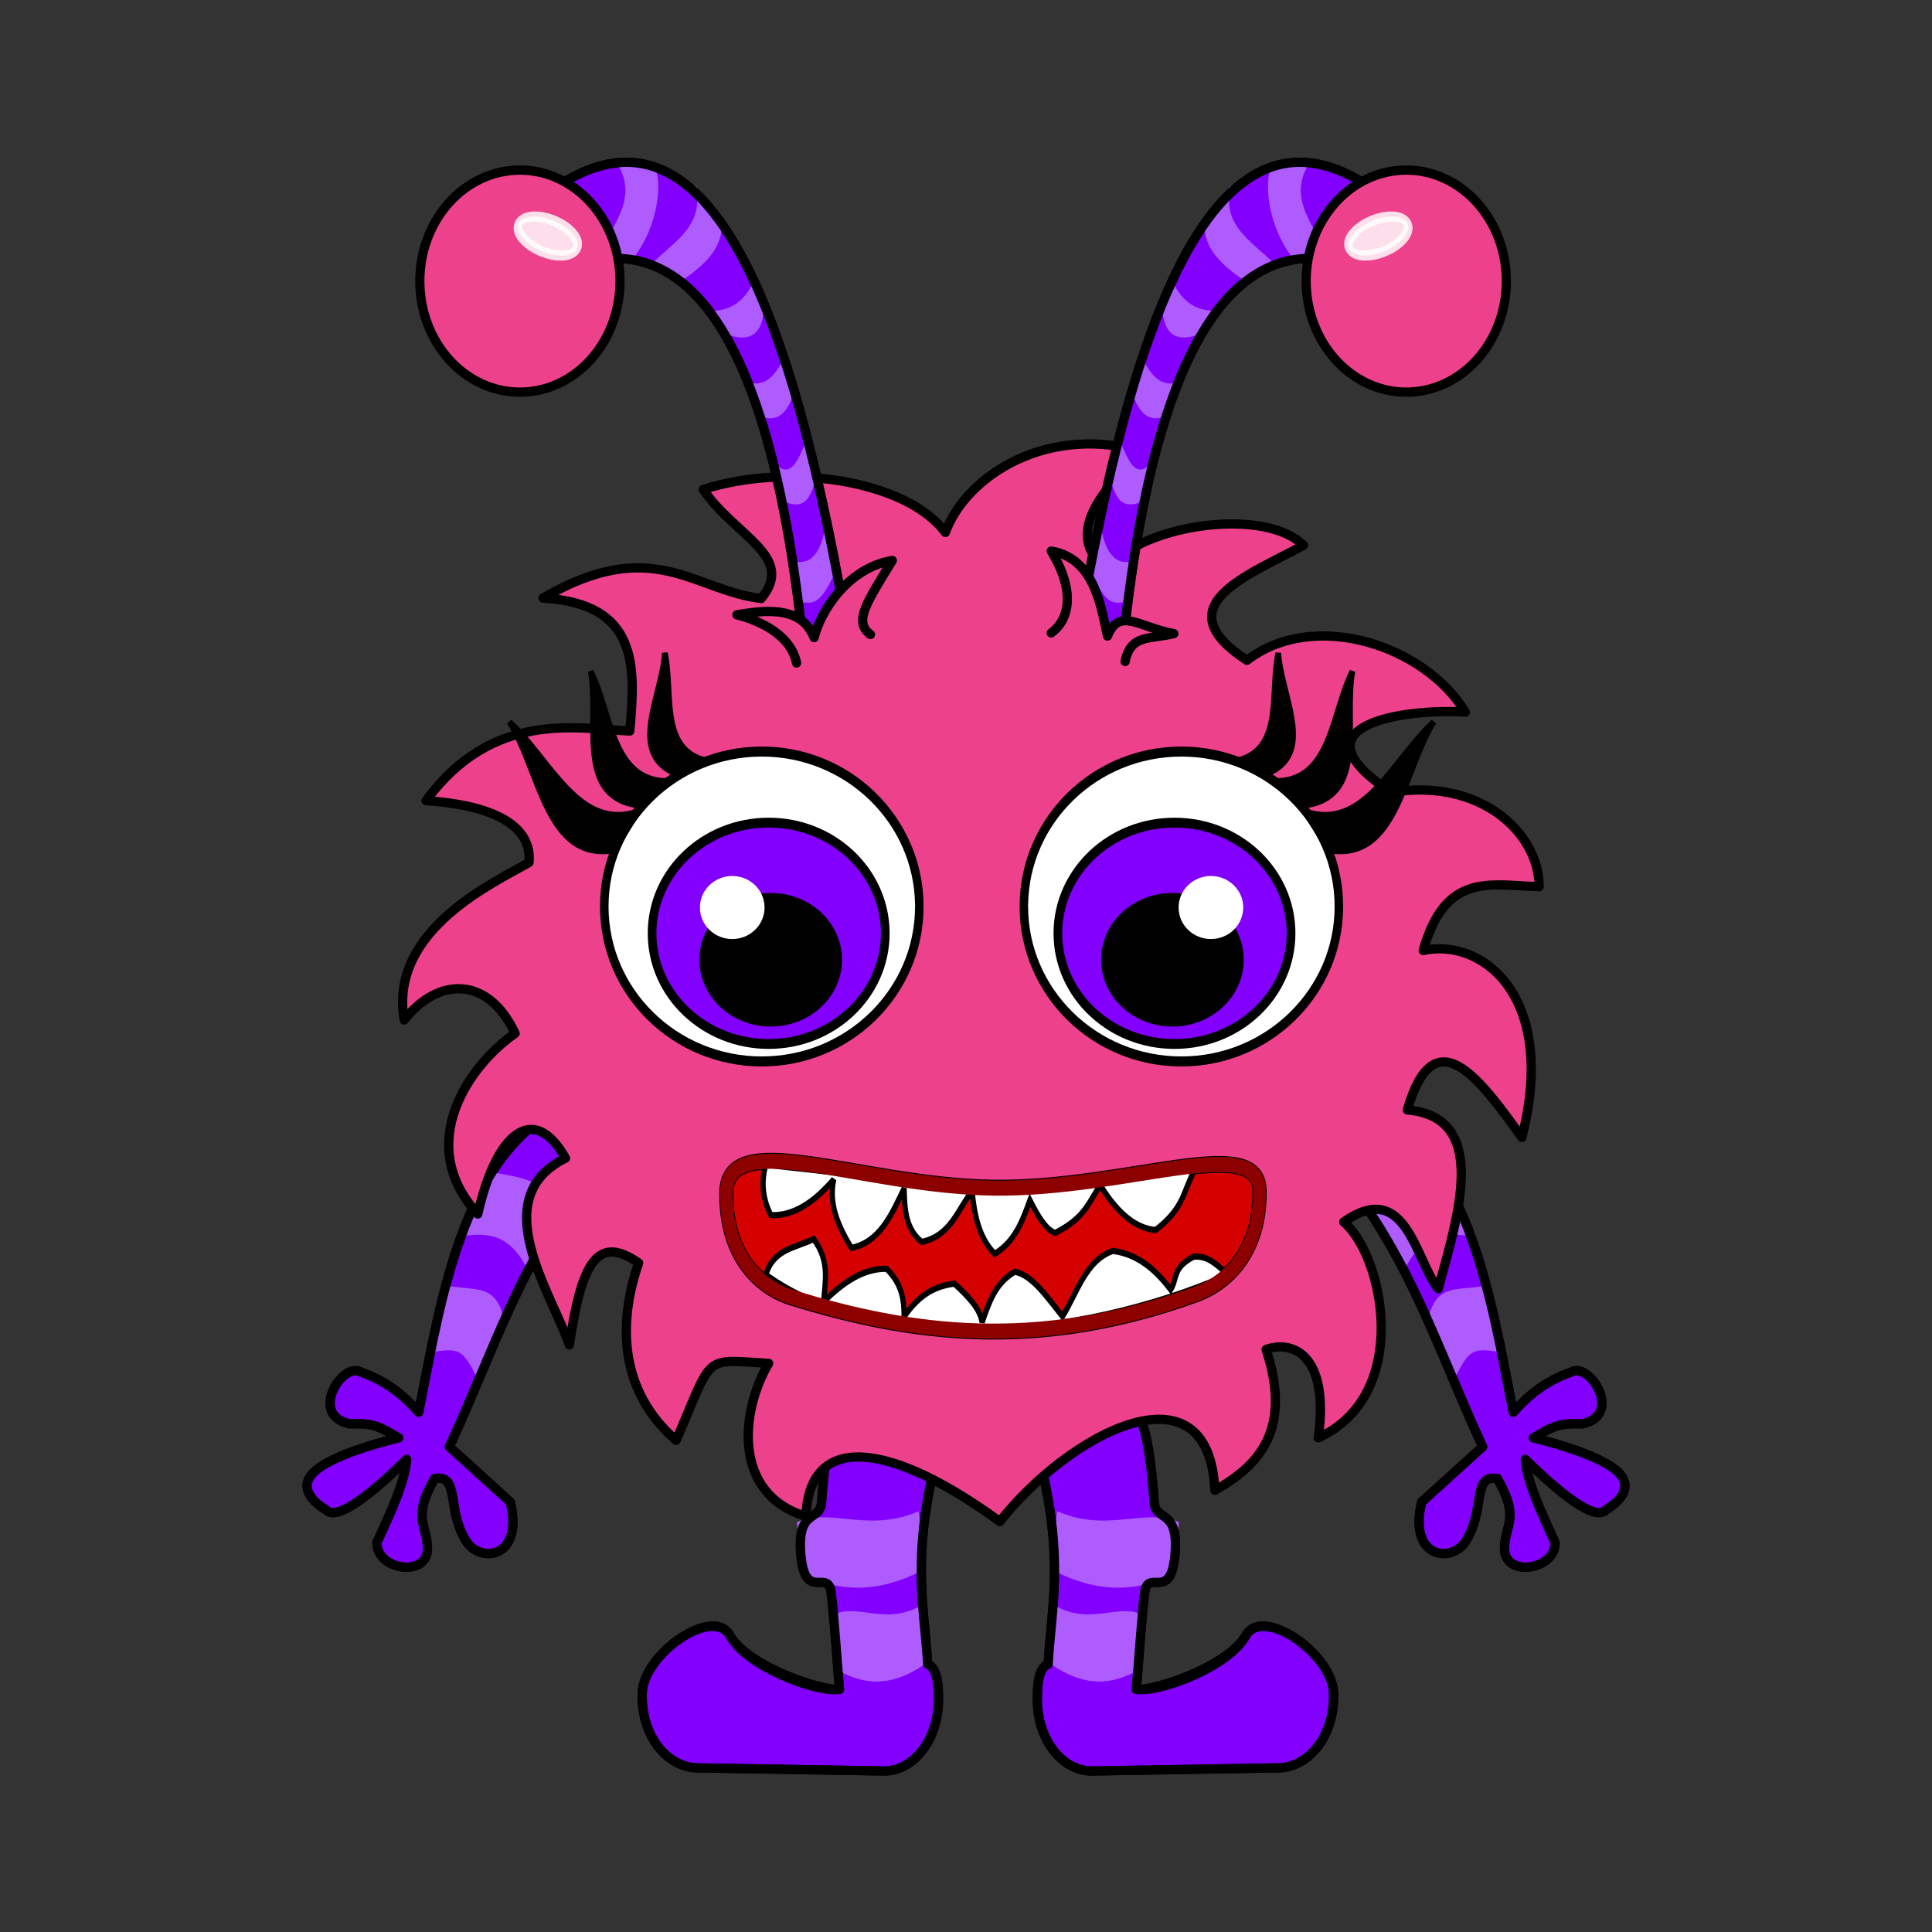 <svg:svg xmlns:dc="http://purl.org/dc/elements/1.1/" xmlns:ns1="http://sodipodi.sourceforge.net/DTD/sodipodi-0.dtd" xmlns:ns2="http://www.inkscape.org/namespaces/inkscape" xmlns:ns4="http://creativecommons.org/ns#" xmlns:rdf="http://www.w3.org/1999/02/22-rdf-syntax-ns#" xmlns:svg="http://www.w3.org/2000/svg" height="339.856" id="svg2" version="1.1" viewBox="5.725 32.557 339.856 339.856" width="339.856" ns1:docname="Monster One.svg" ns2:version="0.48.5 r10040">
  <svg:rect x="5.725" y="32.557" width="339.856" height="339.856" fill="#333333" stroke="none"/>
  <svg:defs id="defs4" />
  <ns1:namedview bordercolor="#666666" borderopacity="1.0" id="base" pagecolor="#ffffff" showgrid="false" ns2:current-layer="layer1" ns2:cx="171.98804" ns2:cy="628.53932" ns2:document-units="px" ns2:pageopacity="0.0" ns2:pageshadow="2" ns2:window-height="1137" ns2:window-maximized="1" ns2:window-width="1600" ns2:window-x="-8" ns2:window-y="0" ns2:zoom="0.5" />
  <svg:g id="layer1" ns2:groupmode="layer" ns2:label="Layer 1">
    <svg:g id="g3952" transform="matrix(-1,0,0,1,379.013,-242)">
      <svg:path d="m 179.728,514.016 c -3.368,0 -5.468,6.057 -7.39,11.01 -1.2,3.092 -1.829,10.039 -2.075,13.723 -0.245,3.684 -4.386,0.993 -3.659,9.319 0.727,8.326 4.764,2.379 5.312,6.556 0.548,4.177 1.109,13.031 1.496,17.108 -4.213,0.621 -16.509,-4.104 -19.291,-9.482 -2.796,-5.405 -15.43,3.398 -15.43,10.327 l 0,0.434 c 0,6.929 4.334,12.439 9.712,12.529 l 32.699,0.55 c 5.378,0.09 9.712,-5.6 9.712,-12.529 l 0,-0.434 c 0,-3.511 -0.683,-5.381 -1.897,-5.83 -0.716,-11.565 -3.345,-20.404 3.196,-42.271 1.542,-5.154 -5.77,-11.01 -9.138,-11.01 z" id="path3954" style="fill:#8300ff;fill-opacity:1;stroke:#000000;stroke-width:1.626;stroke-linecap:round;stroke-linejoin:round;stroke-miterlimit:4;stroke-opacity:1" ns1:nodetypes="ssszscssssssscsss" ns2:connector-curvature="0" />
      <svg:path d="m 166.998,551.67 c 5.977,2.541 12.539,3.631 21.449,-1.1 l -1.109,-10.179 c -8.918,3.889 -15.463,-0.686 -21.449,1.926 z" id="path3956" style="fill:#af5cff;fill-opacity:1;stroke:none" ns1:nodetypes="ccccc" ns2:connector-curvature="0" />
      <svg:path d="m 172.766,568.177 c 4.446,2.541 9.328,3.631 15.956,-1.1 l -0.825,-10.179 c -6.634,3.889 -11.503,-0.686 -15.956,1.926 z" id="path3958" style="fill:#af5cff;fill-opacity:1;stroke:none" ns1:nodetypes="ccccc" ns2:connector-curvature="0" />
      <svg:path d="m 179.728,514.016 c -3.368,0 -5.468,6.057 -7.39,11.01 -1.2,3.092 -1.829,10.039 -2.075,13.723 -0.245,3.684 -4.386,0.993 -3.659,9.319 0.727,8.326 4.764,2.379 5.312,6.556 0.548,4.177 1.109,13.031 1.496,17.108 -2.838,0.278 -15.718,-3.707 -19.291,-9.482 -3.202,-5.175 -15.43,3.398 -15.43,10.327 l 0,0.434 c 0,6.929 4.334,12.439 9.712,12.529 l 32.699,0.55 c 5.378,0.09 9.712,-5.6 9.712,-12.529 l 0,-0.434 c 0,-3.511 -0.683,-5.381 -1.897,-5.83 -0.716,-11.565 -3.345,-20.404 3.196,-42.271 1.542,-5.154 -5.77,-11.01 -9.138,-11.01 z" id="path3960" style="fill:none;stroke:#000000;stroke-width:1.626;stroke-linecap:round;stroke-linejoin:round;stroke-miterlimit:4;stroke-opacity:1" ns1:nodetypes="ssszscssssssscsss" ns2:connector-curvature="0" />
    </svg:g>
    <svg:g id="g3936" transform="translate(-20,-242)">
      <svg:path d="m 179.728,514.016 c -3.368,0 -5.468,6.057 -7.39,11.01 -1.2,3.092 -1.829,10.039 -2.075,13.723 -0.245,3.684 -4.386,0.993 -3.659,9.319 0.727,8.326 4.764,2.379 5.312,6.556 0.548,4.177 1.109,13.031 1.496,17.108 -4.213,0.621 -16.509,-4.104 -19.291,-9.482 -2.796,-5.405 -15.43,3.398 -15.43,10.327 l 0,0.434 c 0,6.929 4.334,12.439 9.712,12.529 l 32.699,0.55 c 5.378,0.09 9.712,-5.6 9.712,-12.529 l 0,-0.434 c 0,-3.511 -0.683,-5.381 -1.897,-5.83 -0.716,-11.565 -3.345,-20.404 3.196,-42.271 1.542,-5.154 -5.77,-11.01 -9.138,-11.01 z" id="rect3770" style="fill:#8300ff;fill-opacity:1;stroke:#000000;stroke-width:1.626;stroke-linecap:round;stroke-linejoin:round;stroke-miterlimit:4;stroke-opacity:1" ns1:nodetypes="ssszscssssssscsss" ns2:connector-curvature="0" />
      <svg:path d="m 166.998,551.67 c 5.977,2.541 12.539,3.631 21.449,-1.1 l -1.109,-10.179 c -8.918,3.889 -15.463,-0.686 -21.449,1.926 z" id="path3908" style="fill:#af5cff;fill-opacity:1;stroke:none" ns1:nodetypes="ccccc" ns2:connector-curvature="0" />
      <svg:path d="m 172.766,568.177 c 4.446,2.541 9.328,3.631 15.956,-1.1 l -0.825,-10.179 c -6.634,3.889 -11.503,-0.686 -15.956,1.926 z" id="path3906" style="fill:#af5cff;fill-opacity:1;stroke:none" ns1:nodetypes="ccccc" ns2:connector-curvature="0" />
      <svg:path d="m 179.728,514.016 c -3.368,0 -5.468,6.057 -7.39,11.01 -1.2,3.092 -1.829,10.039 -2.075,13.723 -0.245,3.684 -4.386,0.993 -3.659,9.319 0.727,8.326 4.764,2.379 5.312,6.556 0.548,4.177 1.109,13.031 1.496,17.108 -2.838,0.278 -15.718,-3.707 -19.291,-9.482 -3.202,-5.175 -15.43,3.398 -15.43,10.327 l 0,0.434 c 0,6.929 4.334,12.439 9.712,12.529 l 32.699,0.55 c 5.378,0.09 9.712,-5.6 9.712,-12.529 l 0,-0.434 c 0,-3.511 -0.683,-5.381 -1.897,-5.83 -0.716,-11.565 -3.345,-20.404 3.196,-42.271 1.542,-5.154 -5.77,-11.01 -9.138,-11.01 z" id="path3910" style="fill:none;stroke:#000000;stroke-width:1.626;stroke-linecap:round;stroke-linejoin:round;stroke-miterlimit:4;stroke-opacity:1" ns1:nodetypes="ssszscssssssscsss" ns2:connector-curvature="0" />
    </svg:g>
    <svg:g id="g3964" transform="translate(-16,-242)">
      <svg:path d="m 123.344,468.044 c -20.103,7.435 -23.93,34.724 -27.967,54.933 -2.739,-3.04 -5.554,-5.421 -10.247,-7.091 -3.125,-1.786 -9.172,7.554 -1.899,9.149 4.457,-0.231 5.491,0.683 8.613,2.454 0,0 -11.537,2.628 -14.984,6.107 -3.447,3.479 2.192,6.532 2.192,6.532 2.159,2.566 10.343,-5.022 14.207,-8.836 -0.368,4.104 -2.673,9.041 -5.228,14.603 -0.129,4.861 8.849,6.217 8.893,1.114 -0.045,-4.392 -2.799,-5.235 1.243,-12.352 4.617,-0.807 1.948,5.674 5.761,11.291 2.727,3.642 9.911,2.449 7.562,-7.175 l -10.716,-9.718 c 8.823,-19.037 14.234,-38.329 30.787,-54.507 z" id="path3875" style="fill:#8300ff;fill-opacity:1;stroke:#000000;stroke-width:1.626;stroke-linecap:round;stroke-linejoin:round;stroke-miterlimit:4;stroke-opacity:1;stroke-dasharray:none" ns1:nodetypes="cccccscccccccccc" ns2:connector-curvature="0" />
      <svg:path d="m 107.67,480.666 c 5.835,1.112 11.108,1.097 12.435,8.899 l -5.76,8.003 c -2.585,-5.085 -5.898,-6.406 -11.107,-5.589 z" id="path3944" style="fill:#af5cff;fill-opacity:1;stroke:none" ns1:nodetypes="ccccc" ns2:connector-curvature="0" />
      <svg:path d="m 99.92,500.666 c 5.835,1.112 9.358,-0.653 10.685,7.149 l -5.01,9.003 c -2.585,-5.085 -3.148,-5.156 -8.357,-4.339 z" id="path3946" style="fill:#af5cff;fill-opacity:1;stroke:none" ns1:nodetypes="ccccc" ns2:connector-curvature="0" />
      <svg:path d="m 123.344,468.044 c -20.103,7.435 -23.93,34.724 -27.967,54.933 -2.739,-3.04 -5.554,-5.421 -10.247,-7.091 -3.125,-1.786 -9.172,7.554 -1.899,9.149 4.457,-0.231 5.491,0.683 8.613,2.454 0,0 -11.537,2.628 -14.984,6.107 -3.447,3.479 2.192,6.532 2.192,6.532 2.159,2.566 10.343,-5.022 14.207,-8.836 -0.368,4.104 -2.673,9.041 -5.228,14.603 -0.129,4.861 8.849,6.217 8.893,1.114 -0.045,-4.392 -2.799,-5.235 1.243,-12.352 4.617,-0.807 1.948,5.674 5.761,11.291 2.727,3.642 9.911,2.449 7.562,-7.175 l -10.716,-9.718 c 8.823,-19.037 14.234,-38.329 30.787,-54.507 z" id="path3948" style="fill:none;stroke:#000000;stroke-width:1.626;stroke-linecap:round;stroke-linejoin:round;stroke-miterlimit:4;stroke-opacity:1;stroke-dasharray:none" ns1:nodetypes="cccccscccccccccc" ns2:connector-curvature="0" />
    </svg:g>
    <svg:g id="g3970" transform="matrix(-1,0,0,1,367.307,-242)">
      <svg:path d="m 123.344,468.044 c -20.103,7.435 -23.93,34.724 -27.967,54.933 -2.739,-3.04 -5.554,-5.421 -10.247,-7.091 -3.125,-1.786 -9.172,7.554 -1.899,9.149 4.457,-0.231 5.491,0.683 8.613,2.454 0,0 -11.537,2.628 -14.984,6.107 -3.447,3.479 2.192,6.532 2.192,6.532 2.159,2.566 10.343,-5.022 14.207,-8.836 -0.368,4.104 -2.673,9.041 -5.228,14.603 -0.129,4.861 8.849,6.217 8.893,1.114 -0.045,-4.392 -2.799,-5.235 1.243,-12.352 4.617,-0.807 1.948,5.674 5.761,11.291 2.727,3.642 9.911,2.449 7.562,-7.175 l -10.716,-9.718 c 8.823,-19.037 14.234,-38.329 30.787,-54.507 z" id="path3972" style="fill:#8300ff;fill-opacity:1;stroke:#000000;stroke-width:1.626;stroke-linecap:round;stroke-linejoin:round;stroke-miterlimit:4;stroke-opacity:1;stroke-dasharray:none" ns1:nodetypes="cccccscccccccccc" ns2:connector-curvature="0" />
      <svg:path d="m 107.67,480.666 c 5.835,1.112 11.108,1.097 12.435,8.899 l -5.76,8.003 c -2.585,-5.085 -5.898,-6.406 -11.107,-5.589 z" id="path3974" style="fill:#af5cff;fill-opacity:1;stroke:none" ns1:nodetypes="ccccc" ns2:connector-curvature="0" />
      <svg:path d="m 99.92,500.666 c 5.835,1.112 9.358,-0.653 10.685,7.149 l -5.01,9.003 c -2.585,-5.085 -3.148,-5.156 -8.357,-4.339 z" id="path3976" style="fill:#af5cff;fill-opacity:1;stroke:none" ns1:nodetypes="ccccc" ns2:connector-curvature="0" />
      <svg:path d="m 123.344,468.044 c -20.103,7.435 -23.93,34.724 -27.967,54.933 -2.739,-3.04 -5.554,-5.421 -10.247,-7.091 -3.125,-1.786 -9.172,7.554 -1.899,9.149 4.457,-0.231 5.491,0.683 8.613,2.454 0,0 -11.537,2.628 -14.984,6.107 -3.447,3.479 2.192,6.532 2.192,6.532 2.159,2.566 10.343,-5.022 14.207,-8.836 -0.368,4.104 -2.673,9.041 -5.228,14.603 -0.129,4.861 8.849,6.217 8.893,1.114 -0.045,-4.392 -2.799,-5.235 1.243,-12.352 4.617,-0.807 1.948,5.674 5.761,11.291 2.727,3.642 9.911,2.449 7.562,-7.175 l -10.716,-9.718 c 8.823,-19.037 14.234,-38.329 30.787,-54.507 z" id="path3978" style="fill:none;stroke:#000000;stroke-width:1.626;stroke-linecap:round;stroke-linejoin:round;stroke-miterlimit:4;stroke-opacity:1;stroke-dasharray:none" ns1:nodetypes="cccccscccccccccc" ns2:connector-curvature="0" />
    </svg:g>
    <svg:path d="m 237.632,285.485 c 2.032,-15.08 -4.862,-17.134 -9.183,-15.545 4.554,14.005 -1.057,20.29 -9.024,24.785 -1.028,-23.122 -25.706,-9.912 -37.82,5.484 -19.286,-14.072 -33.555,-15.842 -34.109,-0.911 -12.838,-3.856 -11.624,-18.295 -6.558,-26.918 -11.72,-0.645 -9.624,-1.865 -16.27,13.551 -11.958,-10.373 -8.974,-24.366 -6.603,-31.211 -7.117,-4.967 -10.017,-0.402 -12.185,14.431 -3.163,-9.213 -14.803,-25.893 -0.679,-32.864 -5.644,-9.962 -12.217,-4.402 -15.43,9.824 C 78.454,233.768 88.323,219.856 96.337,214.347 91.642,204.261 82.825,204.32 76.826,211.985 74.052,196.049 92.998,187.673 98.79,184.271 c 0.649,-7.301 -8.109,-10.23 -18.122,-10.867 11.721,-15.961 26.506,-12.704 35.835,-12.248 1.047,-11.363 1.598,-22.438 -15.26,-23.395 19.326,-11.243 26.419,-1.376 38.383,0.083 6.193,-7.457 -4.699,-11.005 -10.198,-19.182 14.944,-4.82 35.77,-1.633 42.596,7.556 3.643,-10.002 18.202,-19.438 35.51,-13.954 -4.859,2.942 -16.089,13.828 -7.227,20.194 7.392,-8.093 28.217,-10.524 34.706,-3.973 -9.588,5.262 -24.749,10.562 -9.943,20.229 11.837,-9.082 31.331,-2.627 38.414,9.112 -10.665,-0.696 -31.226,2.252 -12.968,14.113 15.399,-2.544 25.908,6.937 25.958,16.586 -8.489,-0.206 -16.466,-2.732 -20.398,11.238 10.248,-2.26 23.738,7.873 17.355,32.878 -7.478,-10.456 -15.406,-21.252 -20.152,-4.83 14.474,1.228 9.029,18.328 5.45,31.435 -3.977,-4.803 -5.618,-19.51 -16.622,-11.736 7.084,6.058 11.981,30.414 -4.476,37.976 z" id="path3767" style="fill:#ed428b;fill-opacity:1;stroke:#000000;stroke-width:1.626;stroke-linecap:round;stroke-linejoin:round;stroke-miterlimit:4;stroke-opacity:1;stroke-dasharray:none" ns1:nodetypes="cccccccccccccccccccccccccccccccccc" ns2:connector-curvature="0" />
    <svg:g id="g3822" transform="matrix(1.145,0,0,1.166,-47.96,-300.647)">
      <svg:path d="m 102.889,269.137 c 0,9.268 -8.991,16.781 -20.083,16.781 -11.091,0 -20.083,-7.513 -20.083,-16.781 0,-9.268 8.991,-16.781 20.083,-16.781 10.968,0 19.908,7.354 20.08,16.518" id="path3779" style="fill:#ffffff;fill-opacity:1;stroke:#000000;stroke-width:1.086;stroke-linecap:round;stroke-linejoin:round;stroke-miterlimit:4;stroke-opacity:1;stroke-dasharray:none" transform="matrix(1.205,0,0,1.393,64.141,47.619)" ns1:cx="82.806717" ns1:cy="269.13718" ns1:end="6.2674832" ns1:open="true" ns1:rx="20.082693" ns1:ry="16.781427" ns1:start="0" ns1:type="arc" />
      <svg:path d="m 102.889,269.137 c 0,9.268 -8.991,16.781 -20.083,16.781 -11.091,0 -20.083,-7.513 -20.083,-16.781 0,-9.268 8.991,-16.781 20.083,-16.781 10.968,0 19.908,7.354 20.08,16.518" id="path3781" style="fill:#8300ff;fill-opacity:1;stroke:#000000;stroke-width:1.494;stroke-linecap:round;stroke-linejoin:round;stroke-miterlimit:4;stroke-opacity:1;stroke-dasharray:none" transform="matrix(0.892,0,0,0.995,91.117,158.778)" ns1:cx="82.806717" ns1:cy="269.13718" ns1:end="6.2674832" ns1:open="true" ns1:rx="20.082693" ns1:ry="16.781427" ns1:start="0" ns1:type="arc" />
      <svg:path d="m 102.889,269.137 c 0,9.268 -8.991,16.781 -20.083,16.781 -11.091,0 -20.083,-7.513 -20.083,-16.781 0,-9.268 8.991,-16.781 20.083,-16.781 10.968,0 19.908,7.354 20.08,16.518" id="path3783" style="fill:#000000;fill-opacity:1;stroke:#000000;stroke-width:2.635;stroke-linecap:round;stroke-linejoin:round;stroke-miterlimit:4;stroke-opacity:1;stroke-dasharray:none" transform="matrix(0.512,0,0,0.557,122.899,280.652)" ns1:cx="82.806717" ns1:cy="269.13718" ns1:end="6.2674832" ns1:open="true" ns1:rx="20.082693" ns1:ry="16.781427" ns1:start="0" ns1:type="arc" />
      <svg:path d="m 102.889,269.137 c 0,9.268 -8.991,16.781 -20.083,16.781 -11.091,0 -20.083,-7.513 -20.083,-16.781 0,-9.268 8.991,-16.781 20.083,-16.781 10.968,0 19.908,7.354 20.08,16.518" id="path3785" style="fill:#ffffff;fill-opacity:1;stroke:#ffffff;stroke-width:6.232;stroke-linecap:round;stroke-linejoin:round;stroke-miterlimit:4;stroke-opacity:1;stroke-dasharray:none" transform="matrix(0.214,0,0,0.239,141.662,358.356)" ns1:cx="82.806717" ns1:cy="269.13718" ns1:end="6.2674832" ns1:open="true" ns1:rx="20.082693" ns1:ry="16.781427" ns1:start="0" ns1:type="arc" />
      <svg:path d="m 141.238,414.053 c -10.384,1.757 -11.355,-11.893 -16.088,-19.386 6.241,5.562 10.637,16.618 19.801,13.478 z" id="path3816" style="fill:#000000;fill-opacity:1;stroke:#000000;stroke-width:0.865px;stroke-linecap:butt;stroke-linejoin:miter;stroke-opacity:1" ns1:nodetypes="cccc" ns2:connector-curvature="0" />
      <svg:path d="m 144.302,407.181 c -8.917,-1.699 -5.282,-12.801 -6.664,-20.145 3.219,6.263 3.176,16.33 11.56,16.57 z" id="path3818" style="fill:#000000;fill-opacity:1;stroke:#000000;stroke-width:0.865px;stroke-linecap:butt;stroke-linejoin:miter;stroke-opacity:1" ns1:nodetypes="cccc" ns2:connector-curvature="0" />
      <svg:path d="m 150.229,402.292 c -6.791,-3.272 -1.601,-11.67 -1.2,-18.019 1.291,5.843 -0.809,14.14 5.854,16.097 z" id="path3820" style="fill:#000000;fill-opacity:1;stroke:#000000;stroke-width:0.865px;stroke-linecap:butt;stroke-linejoin:miter;stroke-opacity:1" ns1:nodetypes="cccc" ns2:connector-curvature="0" />
    </svg:g>
    <svg:g id="g3993" transform="matrix(-1,0,0,1,370.283,-242)">
      <svg:path d="m 112.412,322.742 c 2.047,-1.018 0.134,-5.29 0.134,-5.29 35.633,-40 52.082,10.796 61.626,64.598 0.399,2.251 0.19,4.514 -1.857,5.532 -2.047,1.018 -5.281,0.415 -5.532,-1.857 -8.167,-73.808 -32.67,-73.163 -54.014,-56.708 -3.408,2.627 -2.403,-5.257 -0.356,-6.275 z" id="path3995" style="fill:#8300ff;fill-opacity:1;stroke:#000000;stroke-width:1.626;stroke-linecap:round;stroke-linejoin:round;stroke-miterlimit:4;stroke-opacity:1" ns1:nodetypes="scsssss" ns2:connector-curvature="0" />
      <svg:path d="m 166.439,380.555 c 1.859,-0.229 3.355,1.536 6.603,-6.327 l -2.201,-6.603 c -0.917,4.768 -2.934,6.603 -6.052,5.502 z" id="path3997" style="fill:#af5cff;fill-opacity:1;stroke:none" ns1:nodetypes="ccccc" ns2:connector-curvature="0" />
      <svg:path d="m 163.413,362.673 c 4.557,2.087 5.009,-1.57 6.052,-4.402 l -1.651,-6.603 c -1.491,2.932 -2.623,7.3 -5.502,4.677 z" id="path3999" style="fill:#af5cff;fill-opacity:1;stroke:none" ns1:nodetypes="ccccc" ns2:connector-curvature="0" />
      <svg:path d="m 165.613,342.865 c -1.643,5.849 -3.965,5.58 -6.327,4.952 l -2.201,-6.052 c 3.682,1.093 5.049,-1.672 6.603,-4.127 z" id="path4001" style="fill:#af5cff;fill-opacity:1;stroke:none" ns1:nodetypes="ccccc" ns2:connector-curvature="0" />
      <svg:path d="m 160.111,328.835 c -0.315,5.027 -2.9,5.968 -6.878,4.402 l -3.851,-4.127 c 4.657,0.677 7.629,-1.596 9.354,-6.052 z" id="path4003" style="fill:#af5cff;fill-opacity:1;stroke:none" ns1:nodetypes="ccccc" ns2:connector-curvature="0" />
      <svg:path d="m 152.683,314.254 c -0.015,2.994 -1.575,6.18 -7.428,9.904 l -5.502,-2.476 c 3.523,-4.182 10.277,-6.9 8.253,-14.581 z" id="path4005" style="fill:#af5cff;fill-opacity:1;stroke:none" ns1:nodetypes="ccccc" ns2:connector-curvature="0" />
      <svg:path d="m 141.094,304.423 c 1.01,2.818 0.359,9.923 -3.867,15.424 l -6.017,-0.445 c 1.88,-5.135 7.297,-9.999 2.768,-16.524 z" id="path4007" style="fill:#af5cff;fill-opacity:1;stroke:none" ns1:nodetypes="ccccc" ns2:connector-curvature="0" ns2:transform-center-y="4.1265806" />
      <svg:path d="m 112.412,322.742 c 2.047,-1.018 0.134,-5.29 0.134,-5.29 35.633,-40 52.082,10.796 61.626,64.598 0.399,2.251 0.19,4.514 -1.857,5.532 -2.047,1.018 -5.281,0.415 -5.532,-1.857 -8.167,-73.808 -32.67,-73.163 -54.014,-56.708 -3.408,2.627 -2.403,-5.257 -0.356,-6.275 z" id="path4009" style="fill:none;stroke:#000000;stroke-width:1.626;stroke-linecap:round;stroke-linejoin:round;stroke-miterlimit:4;stroke-opacity:1" ns1:nodetypes="scsssss" ns2:connector-curvature="0" />
      <svg:path d="m 139.754,458.685 c 0,3.646 -2.71,6.603 -6.052,6.603 -3.343,0 -6.052,-2.956 -6.052,-6.603 0,-3.646 2.71,-6.603 6.052,-6.603 3.306,0 6,2.893 6.052,6.499" id="path4011" style="fill:#ed428b;fill-opacity:1;stroke:#000000;stroke-width:0.554;stroke-linecap:round;stroke-linejoin:round;stroke-miterlimit:4;stroke-opacity:1;stroke-dasharray:none" transform="matrix(2.909,0,0,2.958,-271.754,-1032.784)" ns1:cx="133.70122" ns1:cy="458.68478" ns1:end="6.2674832" ns1:open="true" ns1:rx="6.0523181" ns1:ry="6.602529" ns1:start="0" ns1:type="arc" />
      <svg:path d="m 125.666,316.849 c 0,1.612 -3.222,2.918 -7.198,2.918 -3.975,0 -7.198,-1.306 -7.198,-2.918 0,-1.612 3.222,-2.918 7.198,-2.918 3.931,0 7.135,1.279 7.197,2.872" id="path4015" style="opacity:0.832;fill:#ffffff;fill-opacity:1;stroke:#ffffff;stroke-width:1.858;stroke-linecap:round;stroke-linejoin:round;stroke-miterlimit:4;stroke-opacity:1;stroke-dasharray:none" transform="matrix(0.714,0.301,-0.384,0.911,159.175,-8.23)" ns1:cx="118.46809" ns1:cy="316.84851" ns1:end="6.2674832" ns1:open="true" ns1:rx="7.1975684" ns1:ry="2.9179332" ns1:start="0" ns1:type="arc" />
    </svg:g>
    <svg:path d="m 190.643,143.901 c 3.089,-2.259 4.419,-7.139 0.003,-14.41 7.854,1.312 8.814,10.376 9.902,14.958 2.074,-5.182 5.589,-1.519 11.666,-0.435 -4.197,1.045 -7.597,0.045 -8.572,4.904" id="path3861" style="fill:#ed428b;fill-opacity:1;stroke:#000000;stroke-width:1.626;stroke-linecap:round;stroke-linejoin:round;stroke-miterlimit:4;stroke-opacity:1;stroke-dasharray:none" ns1:nodetypes="ccccc" ns2:connector-curvature="0" />
    <svg:g id="g3980" transform="translate(-20,-242)">
      <svg:path d="m 112.412,322.742 c 2.047,-1.018 0.134,-5.29 0.134,-5.29 35.633,-40 52.082,10.796 61.626,64.598 0.399,2.251 0.19,4.514 -1.857,5.532 -2.047,1.018 -5.281,0.415 -5.532,-1.857 -8.167,-73.808 -32.67,-73.163 -54.014,-56.708 -3.408,2.627 -2.403,-5.257 -0.356,-6.275 z" id="rect3856" style="fill:#8300ff;fill-opacity:1;stroke:#000000;stroke-width:1.626;stroke-linecap:round;stroke-linejoin:round;stroke-miterlimit:4;stroke-opacity:1" ns1:nodetypes="scsssss" ns2:connector-curvature="0" />
      <svg:path d="m 166.439,380.555 c 1.859,-0.229 3.355,1.536 6.603,-6.327 l -2.201,-6.603 c -0.917,4.768 -2.934,6.603 -6.052,5.502 z" id="path3922" style="fill:#af5cff;fill-opacity:1;stroke:none" ns1:nodetypes="ccccc" ns2:connector-curvature="0" />
      <svg:path d="m 163.413,362.673 c 4.557,2.087 5.009,-1.57 6.052,-4.402 l -1.651,-6.603 c -1.491,2.932 -2.623,7.3 -5.502,4.677 z" id="path3924" style="fill:#af5cff;fill-opacity:1;stroke:none" ns1:nodetypes="ccccc" ns2:connector-curvature="0" />
      <svg:path d="m 165.613,342.865 c -1.643,5.849 -3.965,5.58 -6.327,4.952 l -2.201,-6.052 c 3.682,1.093 5.049,-1.672 6.603,-4.127 z" id="path3926" style="fill:#af5cff;fill-opacity:1;stroke:none" ns1:nodetypes="ccccc" ns2:connector-curvature="0" />
      <svg:path d="m 160.111,328.835 c -0.315,5.027 -2.9,5.968 -6.878,4.402 l -3.851,-4.127 c 4.657,0.677 7.629,-1.596 9.354,-6.052 z" id="path3928" style="fill:#af5cff;fill-opacity:1;stroke:none" ns1:nodetypes="ccccc" ns2:connector-curvature="0" />
      <svg:path d="m 152.683,314.254 c -0.015,2.994 -1.575,6.18 -7.428,9.904 l -5.502,-2.476 c 3.523,-4.182 10.277,-6.9 8.253,-14.581 z" id="path3930" style="fill:#af5cff;fill-opacity:1;stroke:none" ns1:nodetypes="ccccc" ns2:connector-curvature="0" />
      <svg:path d="m 141.094,304.423 c 1.01,2.818 0.359,9.923 -3.867,15.424 l -6.017,-0.445 c 1.88,-5.135 7.297,-9.999 2.768,-16.524 z" id="path3934" style="fill:#af5cff;fill-opacity:1;stroke:none" ns1:nodetypes="ccccc" ns2:connector-curvature="0" ns2:transform-center-y="4.1265806" />
      <svg:path d="m 112.412,322.742 c 2.047,-1.018 0.134,-5.29 0.134,-5.29 35.633,-40 52.082,10.796 61.626,64.598 0.399,2.251 0.19,4.514 -1.857,5.532 -2.047,1.018 -5.281,0.415 -5.532,-1.857 -8.167,-73.808 -32.67,-73.163 -54.014,-56.708 -3.408,2.627 -2.403,-5.257 -0.356,-6.275 z" id="path3932" style="fill:none;stroke:#000000;stroke-width:1.626;stroke-linecap:round;stroke-linejoin:round;stroke-miterlimit:4;stroke-opacity:1" ns1:nodetypes="scsssss" ns2:connector-curvature="0" />
      <svg:path d="m 139.754,458.685 c 0,3.646 -2.71,6.603 -6.052,6.603 -3.343,0 -6.052,-2.956 -6.052,-6.603 0,-3.646 2.71,-6.603 6.052,-6.603 3.306,0 6,2.893 6.052,6.499" id="path3852" style="fill:#ed428b;fill-opacity:1;stroke:#000000;stroke-width:0.554;stroke-linecap:round;stroke-linejoin:round;stroke-miterlimit:4;stroke-opacity:1;stroke-dasharray:none" transform="matrix(2.909,0,0,2.958,-271.754,-1032.784)" ns1:cx="133.70122" ns1:cy="458.68478" ns1:end="6.2674832" ns1:open="true" ns1:rx="6.0523181" ns1:ry="6.602529" ns1:start="0" ns1:type="arc" />
      <svg:path d="m 178.847,386.176 c -3.089,-2.259 -0.568,-5.763 3.848,-13.034 -7.854,1.312 -12.665,9.001 -13.754,13.582 -2.074,-5.182 -7.514,-5.095 -13.592,-4.011 4.197,1.045 9.523,3.621 10.498,8.48" id="path3859" style="fill:#ed428b;fill-opacity:1;stroke:#000000;stroke-width:1.626;stroke-linecap:round;stroke-linejoin:round;stroke-miterlimit:4;stroke-opacity:1;stroke-dasharray:none" ns1:nodetypes="ccccc" ns2:connector-curvature="0" />
      <svg:path d="m 125.666,316.849 c 0,1.612 -3.222,2.918 -7.198,2.918 -3.975,0 -7.198,-1.306 -7.198,-2.918 0,-1.612 3.222,-2.918 7.198,-2.918 3.931,0 7.135,1.279 7.197,2.872" id="path3871" style="opacity:0.832;fill:#ffffff;fill-opacity:1;stroke:#ffffff;stroke-width:1.858;stroke-linecap:round;stroke-linejoin:round;stroke-miterlimit:4;stroke-opacity:1;stroke-dasharray:none" transform="matrix(0.714,0.301,-0.384,0.911,159.175,-8.23)" ns1:cx="118.46809" ns1:cy="316.84851" ns1:end="6.2674832" ns1:open="true" ns1:rx="7.1975684" ns1:ry="2.9179332" ns1:start="0" ns1:type="arc" />
    </svg:g>
    <svg:g id="g3883" transform="matrix(1.137,0,0,1.347,-45.343,-409.764)">
      <svg:path d="m 239.779,484.11 c 0.045,7.32 -4.524,11.629 -9.918,13.275 -24.472,7.467 -44.105,5.194 -62.479,0.387 -5.438,-1.423 -10.036,-5.831 -10.082,-13.151 -0.618,-9.521 20.338,-1.337 41.241,-1.085 20.814,0.251 41.576,-7.467 41.237,0.574 z" id="rect3847" style="fill:#d50000;fill-opacity:1;stroke:#000000;stroke-width:2.203;stroke-linecap:round;stroke-linejoin:round;stroke-miterlimit:4;stroke-opacity:1;stroke-dasharray:none" ns1:nodetypes="csscsc" ns2:connector-curvature="0" />
      <svg:path d="m 163.404,494.842 c 1.203,-3.419 4.671,-3.492 7.392,-4.669 2.569,2.971 1.744,5.532 1.556,8.17 2.914,-2.397 5.991,-4.312 9.726,-4.28 2.478,2.075 2.688,4.15 2.723,6.225 1.784,-2.111 3.945,-3.902 7.781,-4.28 1.958,1.574 3.937,3.143 4.28,5.058 1.048,-2.528 1.997,-5.106 5.058,-6.614 2.757,0.459 5.028,3.382 7.392,5.836 2.285,-3.166 3.604,-7.311 7.781,-8.559 3.956,0.452 6.638,2.52 8.948,5.058 1.044,-1.427 0.253,-2.853 3.502,-4.28 2.423,-0.248 3.798,1.274 5.447,2.334 -23.862,8.775 -54.497,10.405 -71.587,0 z" id="path3879" style="fill:#ffffff;fill-opacity:1;stroke:#000000;stroke-width:0.808px;stroke-linecap:butt;stroke-linejoin:miter;stroke-opacity:1" ns1:nodetypes="cccccccccccccc" ns2:connector-curvature="0" />
      <svg:path d="m 229.856,480.98 c -1.959,2.983 -1.605,5.047 -6.148,8.029 -3.305,-0.229 -6.082,-2.462 -8.559,-5.836 -1.779,2.075 -2.173,4.15 -7.003,6.225 -1.561,-0.533 -2.736,-2.373 -3.891,-4.28 -1.151,2.671 -2.275,5.356 -5.447,7.003 -2.419,-2.089 -3.134,-5.042 -3.502,-8.17 -2.277,2.428 -3.255,5.769 -7.781,6.614 -2.487,-1.668 -2.677,-4.305 -2.723,-7.003 -1.957,3.457 -3.798,7.044 -8.17,7.781 -2.033,-2.847 -3.563,-5.755 -2.723,-8.948 -3.051,3.011 -6.262,4.805 -9.726,4.669 -1.336,-2.205 -1.514,-4.409 -0.778,-6.614 5.65,0.625 10.789,0.932 15.414,1.619 18.709,2.781 32.802,1.318 51.037,-1.09 z" id="path3881" style="fill:#ffffff;fill-opacity:1;stroke:#000000;stroke-width:0.808px;stroke-linecap:butt;stroke-linejoin:miter;stroke-opacity:1" ns1:nodetypes="cccccccccccccsc" ns2:connector-curvature="0" />
      <svg:path d="m 239.779,484.11 c 0.045,7.32 -4.524,11.629 -9.918,13.275 -24.472,7.467 -44.105,5.194 -62.479,0.387 -5.438,-1.423 -10.036,-5.831 -10.082,-13.151 -0.618,-9.521 20.338,-1.337 41.241,-1.085 20.814,0.251 41.576,-7.467 41.237,0.574 z" id="path3920" style="fill:none;stroke:#8c0000;stroke-width:1.96;stroke-linecap:round;stroke-linejoin:round;stroke-miterlimit:4;stroke-opacity:1;stroke-dasharray:none" ns1:nodetypes="csscsc" ns2:connector-curvature="0" />
    </svg:g>
    <svg:g id="g4017" transform="matrix(-1.145,0,0,1.166,401.229,-300.647)">
      <svg:path d="m 102.889,269.137 c 0,9.268 -8.991,16.781 -20.083,16.781 -11.091,0 -20.083,-7.513 -20.083,-16.781 0,-9.268 8.991,-16.781 20.083,-16.781 10.968,0 19.908,7.354 20.08,16.518" id="path4019" style="fill:#ffffff;fill-opacity:1;stroke:#000000;stroke-width:1.086;stroke-linecap:round;stroke-linejoin:round;stroke-miterlimit:4;stroke-opacity:1;stroke-dasharray:none" transform="matrix(1.205,0,0,1.393,64.141,47.619)" ns1:cx="82.806717" ns1:cy="269.13718" ns1:end="6.2674832" ns1:open="true" ns1:rx="20.082693" ns1:ry="16.781427" ns1:start="0" ns1:type="arc" />
      <svg:path d="m 102.889,269.137 c 0,9.268 -8.991,16.781 -20.083,16.781 -11.091,0 -20.083,-7.513 -20.083,-16.781 0,-9.268 8.991,-16.781 20.083,-16.781 10.968,0 19.908,7.354 20.08,16.518" id="path4021" style="fill:#8300ff;fill-opacity:1;stroke:#000000;stroke-width:1.494;stroke-linecap:round;stroke-linejoin:round;stroke-miterlimit:4;stroke-opacity:1;stroke-dasharray:none" transform="matrix(0.892,0,0,0.995,91.117,158.778)" ns1:cx="82.806717" ns1:cy="269.13718" ns1:end="6.2674832" ns1:open="true" ns1:rx="20.082693" ns1:ry="16.781427" ns1:start="0" ns1:type="arc" />
      <svg:path d="m 102.889,269.137 c 0,9.268 -8.991,16.781 -20.083,16.781 -11.091,0 -20.083,-7.513 -20.083,-16.781 0,-9.268 8.991,-16.781 20.083,-16.781 10.968,0 19.908,7.354 20.08,16.518" id="path4023" style="fill:#000000;fill-opacity:1;stroke:#000000;stroke-width:2.635;stroke-linecap:round;stroke-linejoin:round;stroke-miterlimit:4;stroke-opacity:1;stroke-dasharray:none" transform="matrix(0.512,0,0,0.557,122.899,280.652)" ns1:cx="82.806717" ns1:cy="269.13718" ns1:end="6.2674832" ns1:open="true" ns1:rx="20.082693" ns1:ry="16.781427" ns1:start="0" ns1:type="arc" />
      <svg:path d="m 102.889,269.137 c 0,9.268 -8.991,16.781 -20.083,16.781 -11.091,0 -20.083,-7.513 -20.083,-16.781 0,-9.268 8.991,-16.781 20.083,-16.781 10.968,0 19.908,7.354 20.08,16.518" id="path4025" style="fill:#ffffff;fill-opacity:1;stroke:#ffffff;stroke-width:6.232;stroke-linecap:round;stroke-linejoin:round;stroke-miterlimit:4;stroke-opacity:1;stroke-dasharray:none" transform="matrix(0.214,0,0,0.239,141.662,358.356)" ns1:cx="82.806717" ns1:cy="269.13718" ns1:end="6.2674832" ns1:open="true" ns1:rx="20.082693" ns1:ry="16.781427" ns1:start="0" ns1:type="arc" />
      <svg:path d="m 141.238,414.053 c -10.384,1.757 -11.355,-11.893 -16.088,-19.386 6.241,5.562 10.637,16.618 19.801,13.478 z" id="path4027" style="fill:#000000;fill-opacity:1;stroke:#000000;stroke-width:0.865px;stroke-linecap:butt;stroke-linejoin:miter;stroke-opacity:1" ns1:nodetypes="cccc" ns2:connector-curvature="0" />
      <svg:path d="m 144.302,407.181 c -8.917,-1.699 -5.282,-12.801 -6.664,-20.145 3.219,6.263 3.176,16.33 11.56,16.57 z" id="path4029" style="fill:#000000;fill-opacity:1;stroke:#000000;stroke-width:0.865px;stroke-linecap:butt;stroke-linejoin:miter;stroke-opacity:1" ns1:nodetypes="cccc" ns2:connector-curvature="0" />
      <svg:path d="m 150.229,402.292 c -6.791,-3.272 -1.601,-11.67 -1.2,-18.019 1.291,5.843 -0.809,14.14 5.854,16.097 z" id="path4031" style="fill:#000000;fill-opacity:1;stroke:#000000;stroke-width:0.865px;stroke-linecap:butt;stroke-linejoin:miter;stroke-opacity:1" ns1:nodetypes="cccc" ns2:connector-curvature="0" />
    </svg:g>
  </svg:g>
</svg:svg>